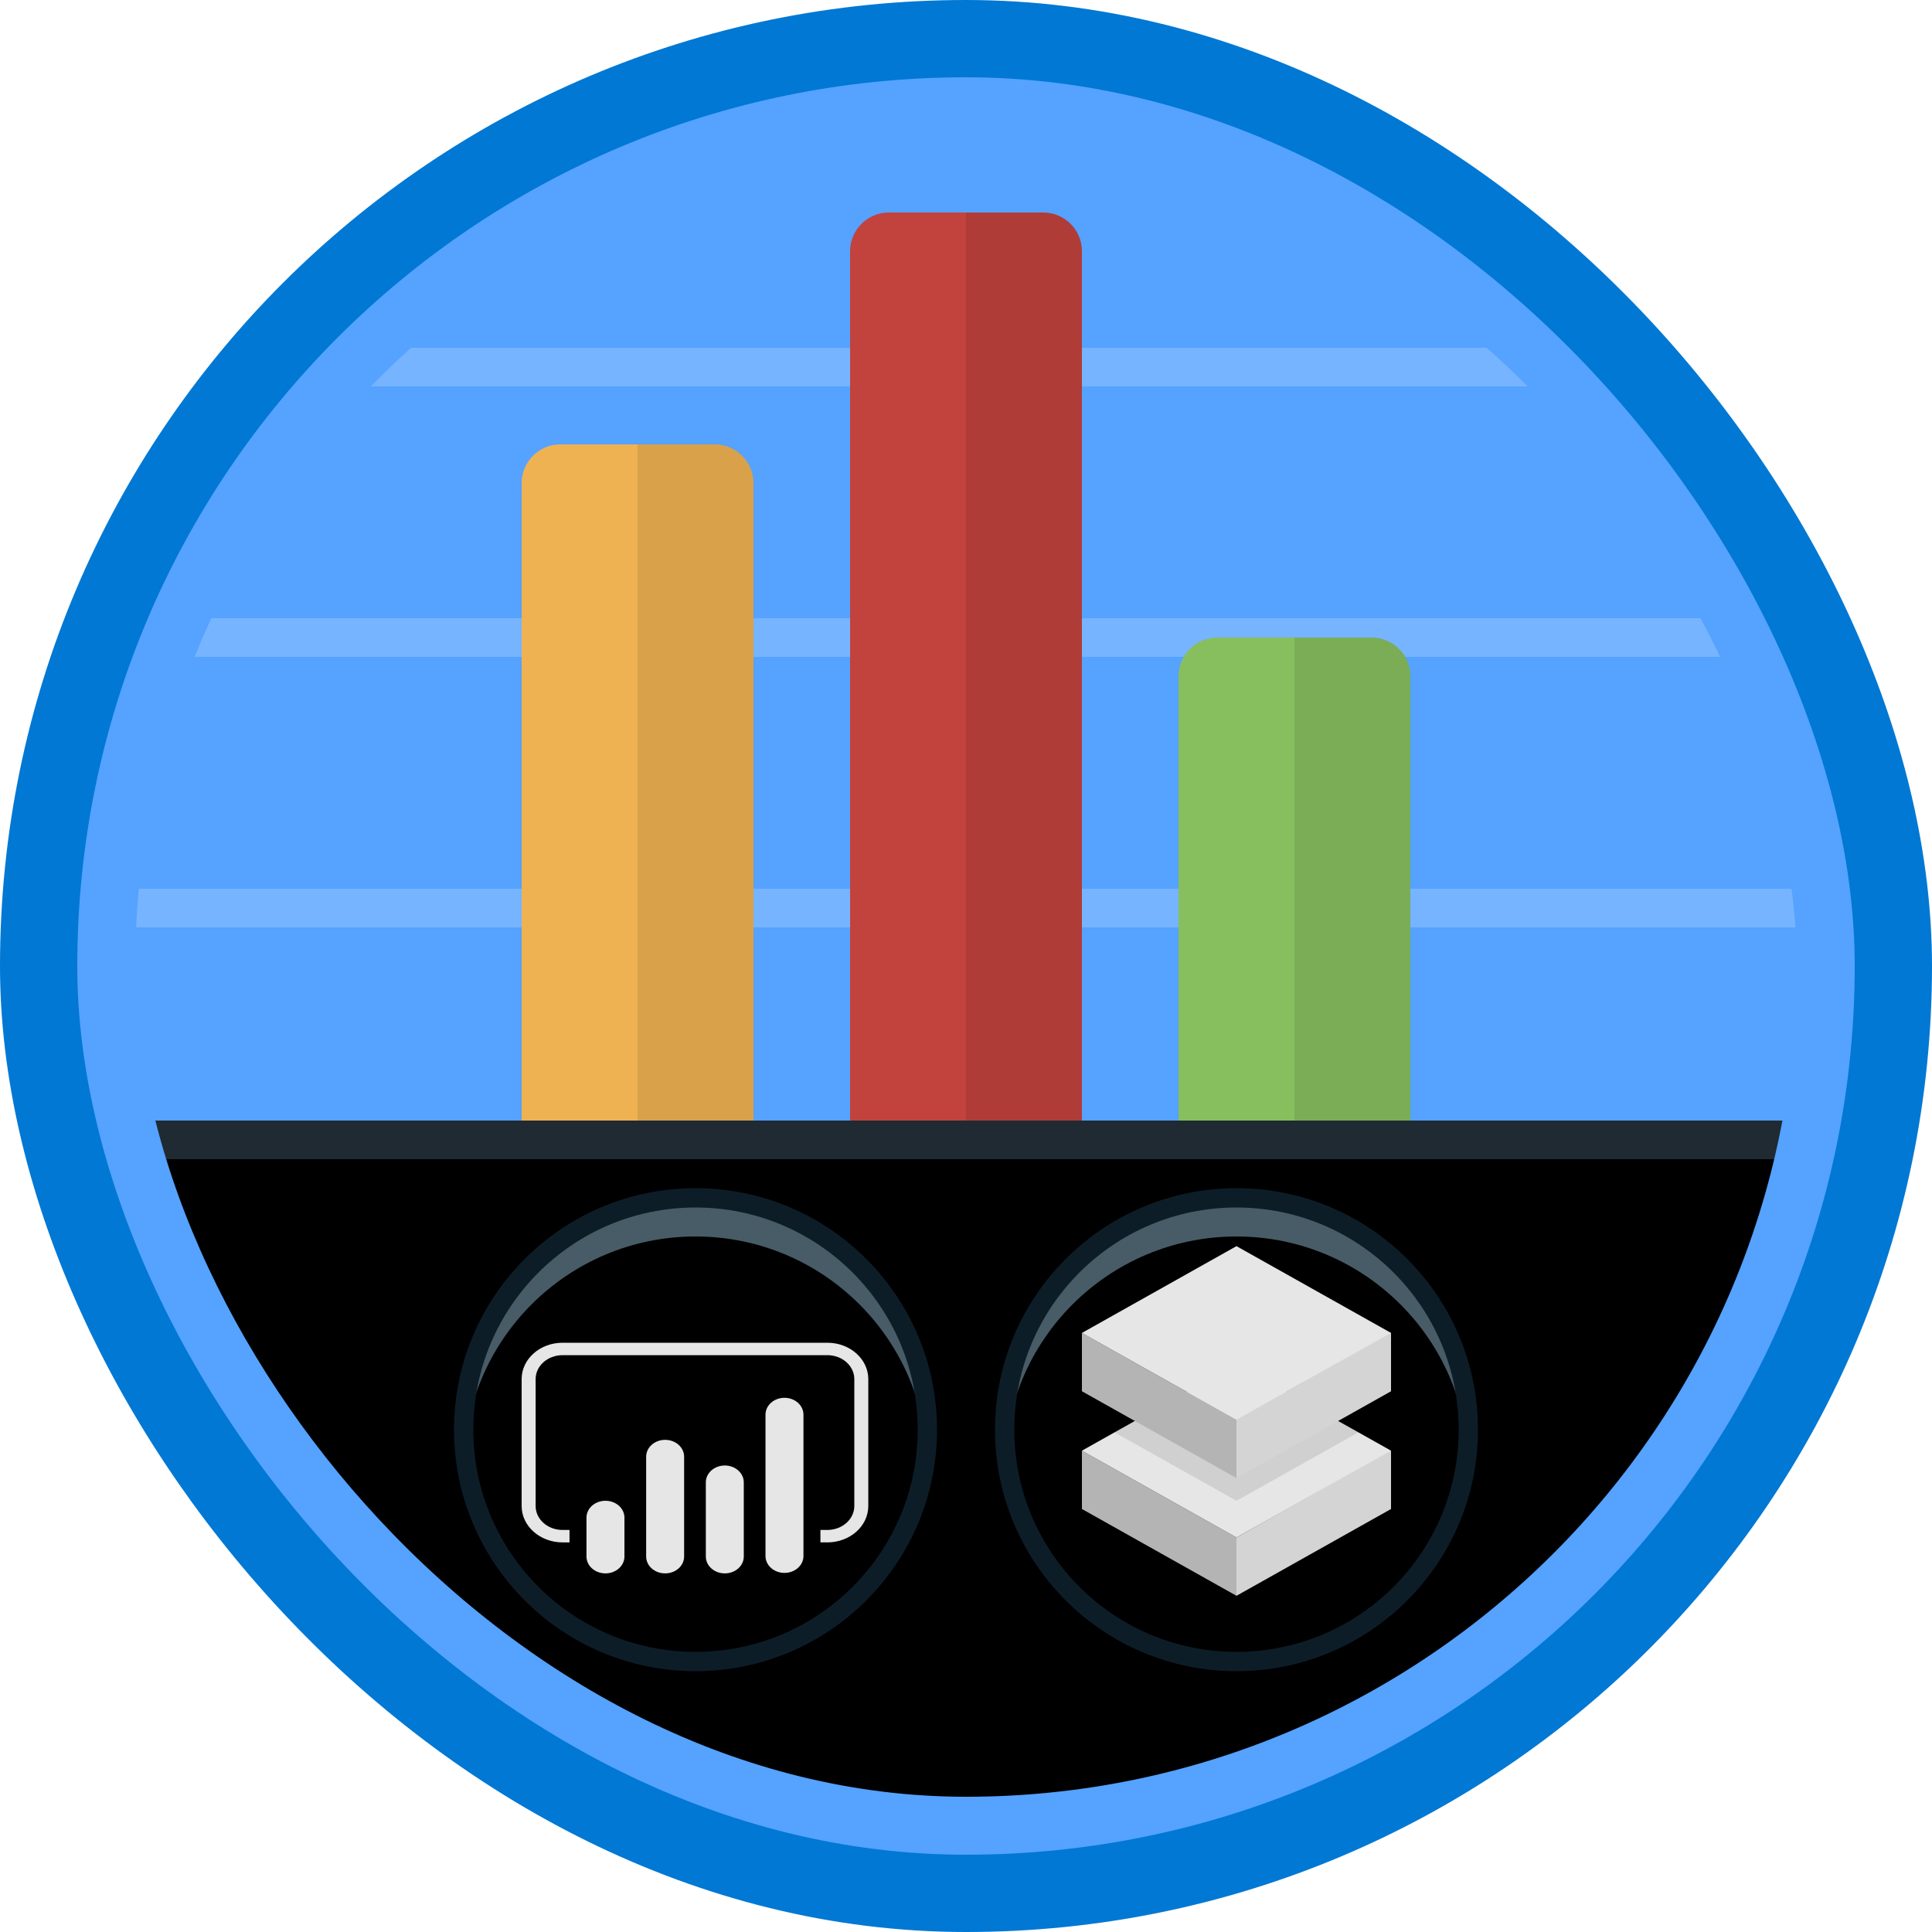<?xml version="1.0" encoding="UTF-8"?>
<svg width="100px" height="100px" viewBox="0 0 100 100" version="1.1" xmlns="http://www.w3.org/2000/svg" xmlns:xlink="http://www.w3.org/1999/xlink">
    <!-- Generator: Sketch 52.2 (67145) - http://www.bohemiancoding.com/sketch -->
    <title>Modern Data Warehouse/create-data-visualizations-using-azure-databricks-and-power-bi</title>
    <desc>Created with Sketch.</desc>
    <defs>
        <rect id="path-1" x="0" y="0" width="96" height="96" rx="48"></rect>
        <polygon id="path-3" points="9 89 95 89 95 54 9 54"></polygon>
        <filter x="-1.2%" y="-2.9%" width="102.3%" height="105.7%" filterUnits="objectBoundingBox" id="filter-4">
            <feOffset dx="0" dy="2" in="SourceAlpha" result="shadowOffsetInner1"></feOffset>
            <feComposite in="shadowOffsetInner1" in2="SourceAlpha" operator="arithmetic" k2="-1" k3="1" result="shadowInnerInner1"></feComposite>
            <feColorMatrix values="0 0 0 0 1   0 0 0 0 1   0 0 0 0 1  0 0 0 0.095 0" type="matrix" in="shadowInnerInner1"></feColorMatrix>
        </filter>
        <circle id="path-5" cx="40" cy="12.5" r="12"></circle>
        <filter x="-6.2%" y="-6.2%" width="112.5%" height="112.5%" filterUnits="objectBoundingBox" id="filter-6">
            <feOffset dx="0" dy="2" in="SourceAlpha" result="shadowOffsetInner1"></feOffset>
            <feComposite in="shadowOffsetInner1" in2="SourceAlpha" operator="arithmetic" k2="-1" k3="1" result="shadowInnerInner1"></feComposite>
            <feColorMatrix values="0 0 0 0 0   0 0 0 0 0   0 0 0 0 0  0 0 0 0.203 0" type="matrix" in="shadowInnerInner1"></feColorMatrix>
        </filter>
        <circle id="path-7" cx="12" cy="12.5" r="12"></circle>
        <filter x="-6.2%" y="-6.2%" width="112.5%" height="112.5%" filterUnits="objectBoundingBox" id="filter-8">
            <feOffset dx="0" dy="2" in="SourceAlpha" result="shadowOffsetInner1"></feOffset>
            <feComposite in="shadowOffsetInner1" in2="SourceAlpha" operator="arithmetic" k2="-1" k3="1" result="shadowInnerInner1"></feComposite>
            <feColorMatrix values="0 0 0 0 0   0 0 0 0 0   0 0 0 0 0  0 0 0 0.203 0" type="matrix" in="shadowInnerInner1"></feColorMatrix>
        </filter>
        <filter x="-13.9%" y="-20.8%" width="127.8%" height="141.7%" filterUnits="objectBoundingBox" id="filter-9">
            <feOffset dx="0" dy="1" in="SourceAlpha" result="shadowOffsetOuter1"></feOffset>
            <feColorMatrix values="0 0 0 0 0   0 0 0 0 0   0 0 0 0 0  0 0 0 0.096 0" type="matrix" in="shadowOffsetOuter1" result="shadowMatrixOuter1"></feColorMatrix>
            <feMerge>
                <feMergeNode in="shadowMatrixOuter1"></feMergeNode>
                <feMergeNode in="SourceGraphic"></feMergeNode>
            </feMerge>
        </filter>
        <rect id="path-10" x="0" y="0" width="96" height="96" rx="48"></rect>
    </defs>
    <g id="Badges" stroke="none" stroke-width="1" fill="none" fill-rule="evenodd">
        <g id="Modern-Data-Warehouse" transform="translate(-579, -1729)">
            <g id="Modern-Data-Warehouse/create-data-visualizations-using-azure-databricks-and-power-bi" transform="translate(579, 1729)">
                <g id="Mask" transform="translate(2, 2)">
                    <mask id="mask-2" fill="white">
                        <use xlink:href="#path-1"></use>
                    </mask>
                    <use id="BG" fill="#55A2FF" xlink:href="#path-1"></use>
                    <g id="Group-35" mask="url(#mask-2)">
                        <g transform="translate(-4, 2)">
                            <polygon id="Fill-854" fill="#FFFFFF" fill-rule="evenodd" opacity="0.198" points="0 30 103 30 103 28 0 28"></polygon>
                            <polygon id="Fill-855" fill="#FFFFFF" fill-rule="evenodd" opacity="0.198" points="0 44 103 44 103 42 0 42"></polygon>
                            <polygon id="Fill-856" fill="#FFFFFF" fill-rule="evenodd" opacity="0.198" points="0 16 103 16 103 14 0 14"></polygon>
                            <g id="Fill-857" fill="none">
                                <use fill="#1F2A32" fill-rule="evenodd" xlink:href="#path-3"></use>
                                <use fill="black" fill-opacity="1" filter="url(#filter-4)" xlink:href="#path-3"></use>
                            </g>
                            <path d="M41,54 L41,21 C41,19.9 40.1,19 39,19 L31,19 C29.9,19 29,19.9 29,21 L29,54 L41,54" id="Fill-858" fill="#EFB252" fill-rule="evenodd"></path>
                            <path d="M58,54 L58,9 C58,7.9 57.1,7 56,7 L48,7 C46.9,7 46,7.9 46,9 L46,54 L58,54" id="Fill-859" fill="#C2423D" fill-rule="evenodd"></path>
                            <path d="M75,31 C75,29.9 74.1,29 73,29 L65,29 C63.9,29 63,29.9 63,31 L63,54 L75,54 L75,31" id="Fill-860" fill="#87BF5F" fill-rule="evenodd"></path>
                            <path d="M39,19 L35,19 L35,54 L41,54 L41,21 C41,19.896 40.104,19 39,19" id="Fill-861" fill-opacity="0.096" fill="#000000" fill-rule="evenodd"></path>
                            <path d="M73,29 L69,29 L69,54 L75,54 L75,31 C75,29.896 74.104,29 73,29" id="Fill-862" fill-opacity="0.096" fill="#000000" fill-rule="evenodd"></path>
                            <path d="M56,7 L52,7 L52,54 L58,54 L58,9 C58,7.896 57.104,7 56,7" id="Fill-863" fill-opacity="0.096" fill="#000000" fill-rule="evenodd"></path>
                        </g>
                    </g>
                    <g id="Group-2" opacity="0.9" mask="url(#mask-2)">
                        <g transform="translate(22, 59.5)">
                            <g id="Oval-5" fill-rule="nonzero">
                                <use fill="#4F6671" xlink:href="#path-5"></use>
                                <use fill="black" fill-opacity="1" filter="url(#filter-6)" xlink:href="#path-5"></use>
                                <use stroke="#0E202C" stroke-width="1" xlink:href="#path-5"></use>
                            </g>
                            <g id="Databricks" stroke-width="1" fill-rule="evenodd" transform="translate(32, 3)">
                                <g id="Lower" transform="translate(0, 6.094)" fill-rule="nonzero">
                                    <polygon id="Shadow" fill-opacity="0.094" fill="#000000" points="1.66533454e-16 8.69 0 7.317 16 7.317 16 8.69 8 13.183"></polygon>
                                    <polygon id="Rectangle-8" fill="#EBEBEB" points="16 4.492 16 7.511 8 12.004 8 8.986 15.939 4.493"></polygon>
                                    <polygon id="Rectangle-8" fill="#C8C8C8" points="8 8.986 8 12.004 0 7.511 0 4.492"></polygon>
                                    <polygon id="Rectangle-8" fill="#FFFFFF" points="0 4.493 8 0 16 4.493 8 8.986"></polygon>
                                </g>
                                <g id="Top" fill-rule="nonzero">
                                    <polygon id="Shadow" fill-opacity="0.094" fill="#000000" points="1.66533454e-16 8.69 0 7.317 16 7.317 16 8.69 8 13.183"></polygon>
                                    <polygon id="Rectangle-8" fill="#EBEBEB" points="16 4.492 16 7.511 8 12.004 8 8.986 15.939 4.493"></polygon>
                                    <polygon id="Rectangle-8" fill="#C8C8C8" points="8 8.986 8 12.004 0 7.511 0 4.492"></polygon>
                                    <polygon id="Rectangle-8" fill="#FFFFFF" points="0 4.493 8 0 16 4.493 8 8.986"></polygon>
                                </g>
                            </g>
                            <g id="Oval-5" fill-rule="nonzero">
                                <use fill="#4F6671" xlink:href="#path-7"></use>
                                <use fill="black" fill-opacity="1" filter="url(#filter-8)" xlink:href="#path-7"></use>
                                <use stroke="#0E202C" stroke-width="1" xlink:href="#path-7"></use>
                            </g>
                            <g id="powerbi_icon" filter="url(#filter-9)" stroke-width="1" fill-rule="evenodd" transform="translate(3, 7)">
                                <path d="M15.826,10.333 L15.465,10.333 L15.465,9.69 L15.826,9.69 C16.595,9.689 17.218,9.135 17.219,8.452 L17.219,1.881 C17.218,1.198 16.595,0.644 15.826,0.643 L2.116,0.643 C1.347,0.644 0.724,1.198 0.724,1.881 L0.724,8.453 C0.724,9.136 1.347,9.69 2.116,9.69 L2.478,9.69 L2.478,10.334 L2.116,10.334 C0.948,10.332 0.001,9.491 1.13686838e-13,8.453 L1.13686838e-13,1.881 C0.001,0.843 0.948,0.001 2.116,0 L15.826,0 C16.995,0.001 17.941,0.843 17.943,1.881 L17.943,8.453 C17.941,9.491 16.995,10.332 15.826,10.334" id="Shape" fill="#FFFFFF" fill-rule="nonzero"></path>
                                <path d="M4.339,8.18 C4.599,8.18 4.849,8.271 5.033,8.435 C5.217,8.599 5.321,8.821 5.321,9.052 L5.321,11.065 C5.321,11.547 4.881,11.938 4.339,11.938 C4.078,11.938 3.828,11.846 3.644,11.683 C3.46,11.519 3.356,11.297 3.356,11.065 L3.356,9.053 C3.356,8.57 3.796,8.18 4.338,8.18 L4.339,8.18 Z" id="Shape" fill="#FFFFFF" fill-rule="nonzero"></path>
                                <path d="M7.427,11.938 C6.885,11.938 6.445,11.548 6.445,11.065 L6.445,5.899 C6.445,5.416 6.885,5.026 7.427,5.026 C7.97,5.026 8.41,5.416 8.41,5.899 L8.41,11.065 C8.41,11.548 7.97,11.938 7.427,11.938" id="Shape" fill="#FFFFFF" fill-rule="nonzero"></path>
                                <path d="M13.604,11.913 C13.062,11.913 12.622,11.522 12.622,11.04 L12.622,3.723 C12.622,3.241 13.062,2.85 13.604,2.85 C14.147,2.85 14.587,3.241 14.587,3.723 L14.587,11.04 C14.587,11.522 14.147,11.913 13.604,11.913" id="Shape" fill="#FFFFFF" fill-rule="nonzero"></path>
                                <path d="M10.516,11.938 C9.973,11.938 9.534,11.548 9.534,11.065 L9.534,7.227 C9.534,6.745 9.973,6.354 10.516,6.354 C11.058,6.354 11.498,6.745 11.498,7.227 L11.498,11.065 C11.498,11.548 11.058,11.938 10.516,11.938" id="Shape" fill="#FFFFFF" fill-rule="nonzero"></path>
                            </g>
                        </g>
                    </g>
                    <mask id="mask-11" fill="white">
                        <use xlink:href="#path-10"></use>
                    </mask>
                    <rect stroke="#55A2FF" stroke-width="5" x="2.5" y="2.5" width="91" height="91" rx="45.5"></rect>
                </g>
                <g id="Azure-Border" stroke="#0078D4" stroke-width="4">
                    <rect x="2" y="2" width="96" height="96" rx="48"></rect>
                </g>
            </g>
        </g>
    </g>
</svg>